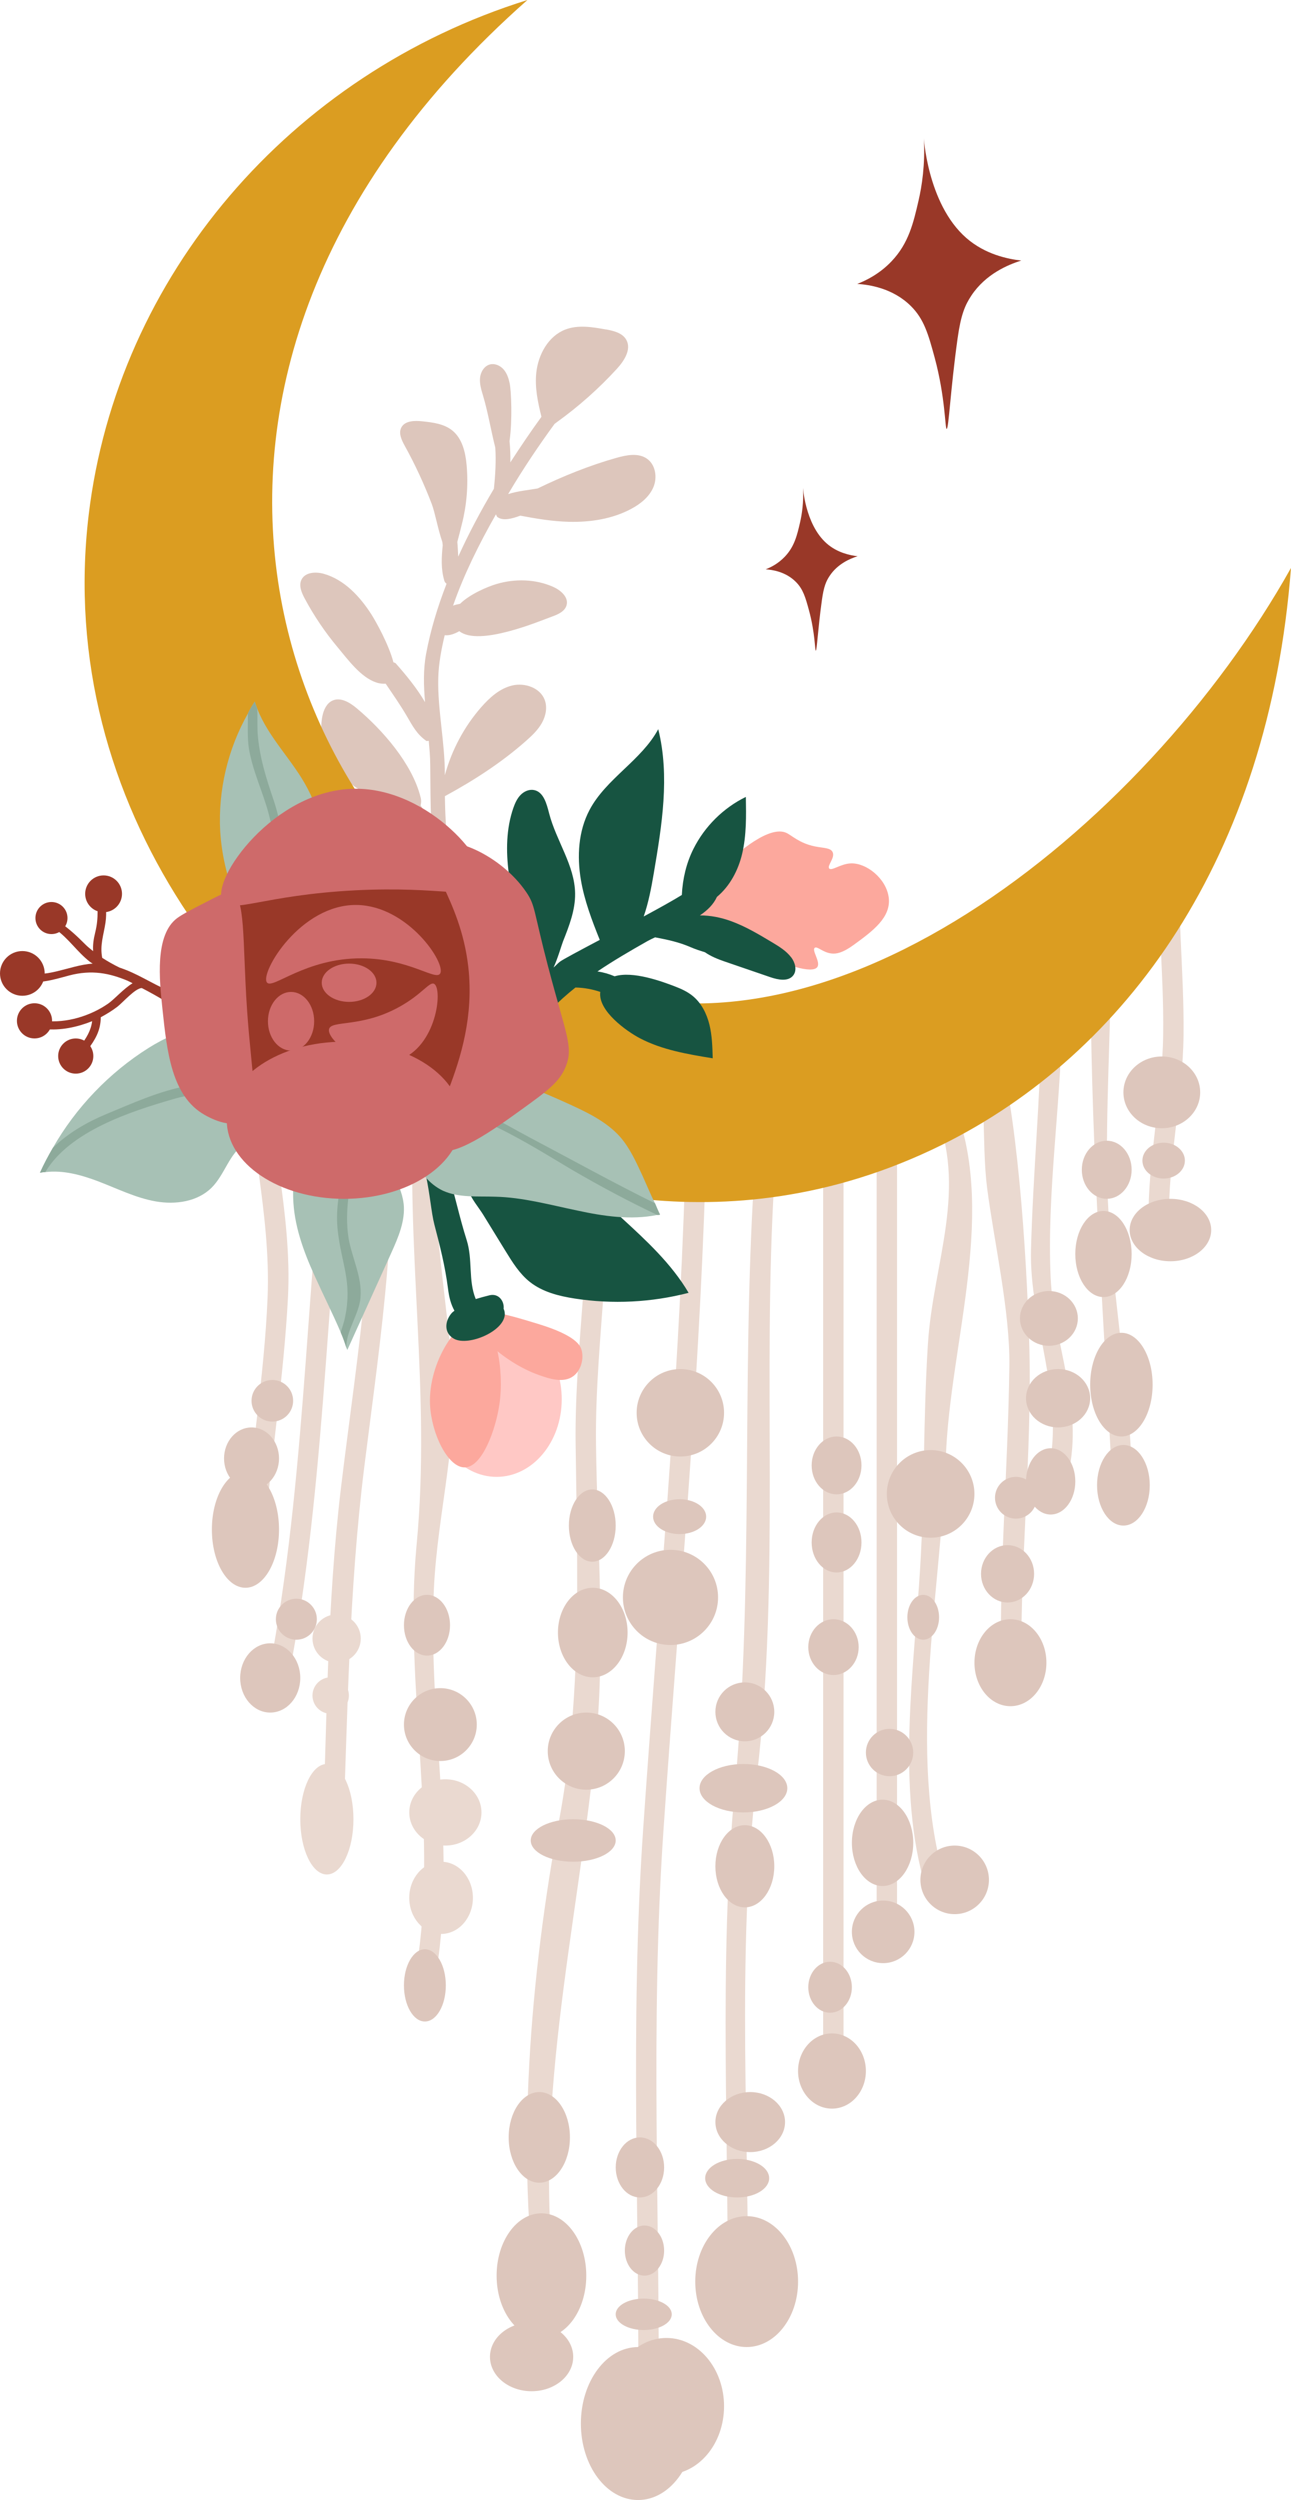 <svg id="_Слой_2" xmlns="http://www.w3.org/2000/svg" width="557.96" height="1080" viewBox="0 0 557.96 1080"><g id="Religion09_563886814"><g id="Religion09_563886814-2"><path d="M409.14 185.28c-.72.02-.54-13.65-5.21-30.87-2.75-10.12-4.57-16.5-10.18-22.12-7.91-7.93-18.38-9.33-23.26-9.64 3.81-1.47 9.61-4.29 14.82-9.76 7.44-7.82 9.47-16.65 11.69-26.3 1.43-6.2 2.89-15.42 2.28-26.83-.1-1.94 1.17 28.06 18.36 43.05 8.12 7.08 17.83 9.07 23.75 9.75-5.72 1.78-15.4 5.81-21.59 15.15-2.69 4.07-4.49 8.13-5.94 18.5-3.13 22.49-3.82 39.05-4.72 39.08z" fill="#993828"/><path d="M352.59 281.09c-.4.01-.3-7.65-2.93-17.32-1.54-5.68-2.56-9.26-5.71-12.41-4.44-4.45-10.31-5.24-13.05-5.41 2.14-.82 5.39-2.41 8.31-5.48 4.17-4.39 5.31-9.34 6.56-14.75.8-3.48 1.62-8.65 1.28-15.05-.06-1.09.66 15.74 10.3 24.15 4.56 3.97 10 5.09 13.32 5.47-3.21 1-8.64 3.26-12.11 8.5-1.51 2.28-2.52 4.56-3.33 10.38-1.76 12.61-2.15 21.91-2.65 21.92z" fill="#993828"/><g><g><path d="M325.91 509.13c-5.48 87.96-.12 174.97-8.28 263.02-7.26 78.4-2.29 153.11-3.28 231.13-.07 5.67 8.74 5.68 8.81.0 1.02-79.76-5.28-156.4 4.03-236.52 10.01-86.04 2.16-171.51 7.52-257.63.35-5.66-8.46-5.64-8.81.0h0z" fill="#ead9d0"/><path d="M355.76 485.71v409.84c0 5.67 8.81 5.68 8.81.0V485.71c0-5.67-8.81-5.68-8.81.0h0z" fill="#ead9d0"/><path d="M378.88 483.37v357.14c0 5.67 8.81 5.68 8.81.0V483.37c0-5.67-8.81-5.68-8.81.0h0z" fill="#ead9d0"/><path d="M403.56 478.57c15.13 34.86-.27 66.77-2.52 101.97-2.04 31.87-1.42 63.93-3.3 95.84-2.6 43.9-10.67 96.82 2.49 139.54 1.66 5.4 10.17 3.1 8.5-2.34-17.17-55.72-1.9-126.5.04-183.61 1.71-50.48 23.16-108.02 2.4-155.85-2.25-5.19-9.84-.71-7.61 4.45h0z" fill="#ead9d0"/><path d="M421.41 448.24c5.06 17.07 2.76 45.88 5.2 64.85 3 23.36 9.93 53.28 9.63 76.93-.61 46.82-4.8 91.95-3.43 139.26.16 5.66 8.98 5.68 8.81.0-1.46-50.47 4.76-100.83 3.16-150.69-1.2-37.65-4.96-99.23-14.88-132.69-1.61-5.42-10.12-3.12-8.5 2.34h0z" fill="#ead9d0"/><path d="M450.15 442.39c-.58 32.54-3.71 64.94-4.56 97.42-.82 31.28 14.67 63.79 7.61 94.62-1.27 5.52 7.23 7.88 8.5 2.34 6.76-29.5-6.23-55.17-7.61-84.79-1.68-36.04 4.23-73.43 4.88-109.58.1-5.67-8.71-5.67-8.81.0h0z" fill="#ead9d0"/><path d="M471.34 414.28c-.2 72.05 4.74 141.3 8.67 213.11.31 5.64 9.12 5.68 8.81.0-2.1-38.37-9.27-77.2-10.23-115.47-.81-32.32 1.47-65.21 1.56-97.64.02-5.67-8.8-5.68-8.81.0h0z" fill="#ead9d0"/><path d="M501.19 362.76c-1.66 28.22 1.92 56.08 1.52 84.26-.39 27.28-6.65 53.48-6.33 80.84.07 5.67 8.88 5.68 8.81.0-.31-27.25 6.05-53.6 6.33-80.84.29-28.17-3.18-56.06-1.52-84.26.33-5.67-8.48-5.65-8.81.0h0z" fill="#ead9d0"/><path d="M296.05 508.84c-2.91 94.07-11.71 188.2-18.13 282.06-5.74 83.88-1.45 166.15-2.1 250.14-.04 5.67 8.77 5.68 8.81.0.65-84-3.64-166.22 2.1-250.14 6.42-93.87 15.22-187.97 18.13-282.06.18-5.67-8.64-5.67-8.81.0h0z" fill="#ead9d0"/><path d="M252.71 482.49c5.32 44.66-4.53 96.02-3.93 141.36.71 54.33 2.8 109.43-7.17 162.71-12.36 66.07-19.04 144.99-8.97 211.73.84 5.59 9.34 3.21 8.5-2.34-12.45-82.54 8.68-162.94 16.48-243.88 4-41.46.52-86.31-.03-128.22-.6-45.66 9.22-97 3.93-141.36-.66-5.56-9.48-5.63-8.81.0h0z" fill="#ead9d0"/><path d="M179.04 472.83c-4.12 65.99 7.35 128.13 1.02 194.42-5.9 61.79 10.51 126.98-.86 187.31-1.05 5.54 7.45 7.92 8.5 2.34 10.36-54.99-2.86-114.06-.18-170.47 1.63-34.3 11.16-65.41 7.63-99.43-4.11-39.69-9.83-73.61-7.3-114.17.35-5.66-8.46-5.64-8.81.0h0z" fill="#ead9d0"/><path d="M158.09 463.17c7.41 58.42-3.71 121.22-10.7 179.35-6.13 51-6.08 102.24-8.08 153.49-.22 5.67 8.59 5.66 8.81.0 2.13-54.38 2.6-108.37 9.34-162.46 6.9-55.35 16.47-114.94 9.44-170.38-.7-5.55-9.52-5.62-8.81.0h0z" fill="#ead9d0"/><path d="M143.64 461.42c-11.26 83.78-10.74 169.08-25.85 252.63-1 5.55 7.49 7.92 8.5 2.34 15.3-84.58 14.78-170.25 26.16-254.98.75-5.6-8.07-5.55-8.81.0h0z" fill="#ead9d0"/><path d="M106.08 450c.5 37.14 11.11 73.59 9.56 110.68-1.42 34.04-7.51 70.17-10.28 104.49-.46 5.65 8.36 5.62 8.81.0 2.82-34.85 8.47-70.06 10.28-104.49 1.96-37.2-9.07-73.57-9.56-110.68-.07-5.66-8.89-5.68-8.81.0h0z" fill="#ead9d0"/><ellipse cx="141.27" cy="785.9" rx="11.49" ry="23.87" fill="#ead9d0"/><path d="M150.79 732.46c0 4.35-3.52 7.87-7.87 7.87s-7.87-3.53-7.87-7.87 3.52-7.87 7.87-7.87 7.87 3.52 7.87 7.87z" fill="#ead9d0"/><path d="M155.92 707.85c0 5.76-4.67 10.43-10.43 10.43s-10.43-4.67-10.43-10.43 4.67-10.43 10.43-10.43 10.43 4.67 10.43 10.43z" fill="#ead9d0"/><path d="M208.09 782.96c0 7.91-6.99 14.32-15.61 14.32s-15.6-6.41-15.6-14.32 6.99-14.32 15.6-14.32 15.61 6.41 15.61 14.32z" fill="#ead9d0"/><path d="M204.39 819.86c0 8.62-6.16 15.6-13.76 15.6s-13.76-6.99-13.76-15.6 6.16-15.61 13.76-15.61 13.76 6.99 13.76 15.61z" fill="#ead9d0"/><path d="M192.68 857.68c0 8.62-4.05 15.6-9.05 15.6s-9.05-6.99-9.05-15.6 4.05-15.61 9.05-15.61 9.05 6.99 9.05 15.61z" fill="#ddc6bc"/><path d="M120.59 660.75c0 13.89-6.5 25.16-14.51 25.16s-14.51-11.26-14.51-25.16 6.5-25.16 14.51-25.16 14.51 11.26 14.51 25.16z" fill="#ddc6bc"/><path d="M120.59 630.04c0 7.4-5.32 13.4-11.88 13.4s-11.88-6-11.88-13.4 5.32-13.4 11.88-13.4 11.88 6 11.88 13.4z" fill="#ddc6bc"/><circle cx="117.7" cy="605.13" r="8.99" fill="#ddc6bc"/><path d="M129.78 724.86c0 8.26-5.81 14.96-12.99 14.96s-12.99-6.7-12.99-14.96 5.82-14.96 12.99-14.96 12.99 6.7 12.99 14.96z" fill="#ddc6bc"/><path d="M136.94 699.49c0 4.89-3.96 8.86-8.85 8.86s-8.86-3.97-8.86-8.86 3.97-8.85 8.86-8.85 8.85 3.96 8.85 8.85z" fill="#ddc6bc"/><path d="M194.5 702.09c0 7.25-4.46 13.13-9.96 13.13s-9.96-5.88-9.96-13.13 4.46-13.13 9.96-13.13 9.96 5.88 9.96 13.13z" fill="#ddc6bc"/><path d="M206.06 745.01c0 8.69-7.05 15.74-15.74 15.74s-15.74-7.05-15.74-15.74 7.05-15.74 15.74-15.74 15.74 7.05 15.74 15.74z" fill="#ddc6bc"/><ellipse cx="255.98" cy="659.04" rx="10.12" ry="15.61" fill="#ddc6bc"/><path d="M271.24 705.25c0 10.68-6.74 19.34-15.05 19.34s-15.05-8.66-15.05-19.34 6.74-19.34 15.05-19.34 15.05 8.66 15.05 19.34z" fill="#ddc6bc"/><path d="M270.05 756.48c0 9.2-7.46 16.66-16.66 16.66s-16.66-7.46-16.66-16.66 7.46-16.66 16.66-16.66 16.66 7.46 16.66 16.66z" fill="#ddc6bc"/><path d="M266.1 795.08c0 5.07-8.22 9.18-18.36 9.18s-18.36-4.11-18.36-9.18 8.22-9.18 18.36-9.18 18.36 4.11 18.36 9.18z" fill="#ddc6bc"/><path d="M246.32 923.34c0 10.82-5.93 19.58-13.24 19.58s-13.24-8.77-13.24-19.58 5.93-19.58 13.24-19.58 13.24 8.77 13.24 19.58z" fill="#ddc6bc"/><ellipse cx="234.01" cy="983.07" rx="19.38" ry="26.93" fill="#ddc6bc"/><path d="M247.74 1018.14c0 8.21-8.06 14.86-17.99 14.86s-17.99-6.65-17.99-14.86 8.06-14.86 17.99-14.86 17.99 6.66 17.99 14.86z" fill="#ddc6bc"/><circle cx="294.04" cy="610.32" r="18.89" fill="#ddc6bc"/><path d="M305.2 655.19c0 4.16-5.14 7.53-11.47 7.53s-11.47-3.37-11.47-7.53 5.14-7.53 11.47-7.53 11.47 3.37 11.47 7.53z" fill="#ddc6bc"/><circle cx="289.78" cy="690.07" r="20.56" fill="#ddc6bc"/><path d="M287.03 936.32c0 7.16-4.68 12.97-10.46 12.97s-10.46-5.81-10.46-12.97 4.68-12.97 10.46-12.97 10.46 5.81 10.46 12.97z" fill="#ddc6bc"/><path d="M312.93 1039.49c0 16.29-11.14 29.5-24.89 29.5s-24.88-13.21-24.88-29.5 11.14-29.5 24.88-29.5 24.89 13.2 24.89 29.5z" fill="#ddc6bc"/><path d="M287.03 972.24c0 5.98-3.8 10.83-8.49 10.83s-8.49-4.85-8.49-10.83 3.8-10.83 8.49-10.83 8.49 4.85 8.49 10.83z" fill="#ddc6bc"/><path d="M290.33 999.77c0 3.75-5.43 6.79-12.12 6.79s-12.12-3.04-12.12-6.79 5.42-6.79 12.12-6.79 12.12 3.04 12.12 6.79z" fill="#ddc6bc"/><ellipse cx="275.76" cy="1046.96" rx="24.71" ry="33.04" fill="#ddc6bc"/><path d="M334.64 739.51c0 7.03-5.7 12.73-12.73 12.73s-12.73-5.7-12.73-12.73 5.7-12.73 12.73-12.73 12.73 5.7 12.73 12.73z" fill="#ddc6bc"/><ellipse cx="321.3" cy="772.5" rx="18.97" ry="10.46" fill="#ddc6bc"/><path d="M334.64 806.22c0 9.8-5.7 17.75-12.73 17.75s-12.73-7.95-12.73-17.75 5.7-17.75 12.73-17.75 12.73 7.95 12.73 17.75z" fill="#ddc6bc"/><path d="M339.29 916.73c0 7.17-6.74 12.97-15.05 12.97s-15.05-5.81-15.05-12.97 6.74-12.97 15.05-12.97 15.05 5.81 15.05 12.97z" fill="#ddc6bc"/><path d="M344.92 985.64c0 15.61-9.95 28.27-22.22 28.27s-22.22-12.66-22.22-28.27 9.95-28.27 22.22-28.27 22.22 12.66 22.22 28.27z" fill="#ddc6bc"/><path d="M332.43 940.97c0 4.6-6.19 8.32-13.83 8.32s-13.83-3.73-13.83-8.32 6.19-8.32 13.83-8.32 13.83 3.72 13.83 8.32z" fill="#ddc6bc"/><path d="M372.33 633.05c0 6.9-4.82 12.5-10.77 12.5s-10.77-5.6-10.77-12.5 4.82-12.5 10.77-12.5 10.77 5.6 10.77 12.5z" fill="#ddc6bc"/><path d="M372.33 666.33c0 7.16-4.82 12.97-10.77 12.97s-10.77-5.81-10.77-12.97 4.82-12.97 10.77-12.97 10.77 5.81 10.77 12.97z" fill="#ddc6bc"/><path d="M371.11 711.55c0 6.66-4.88 12.06-10.89 12.06s-10.89-5.4-10.89-12.06 4.88-12.06 10.89-12.06 10.89 5.4 10.89 12.06z" fill="#ddc6bc"/><path d="M368.17 858.48c0 6.08-4.22 11.01-9.42 11.01s-9.42-4.93-9.42-11.01 4.22-11.02 9.42-11.02 9.42 4.93 9.42 11.02z" fill="#ddc6bc"/><path d="M374.23 894.67c0 8.97-6.56 16.25-14.66 16.25s-14.66-7.28-14.66-16.25 6.56-16.25 14.66-16.25 14.66 7.27 14.66 16.25z" fill="#ddc6bc"/><circle cx="384.46" cy="757.09" r="10.23" fill="#ddc6bc"/><path d="M394.7 796.1c0 10.3-5.94 18.65-13.26 18.65s-13.26-8.35-13.26-18.65 5.94-18.65 13.26-18.65 13.26 8.35 13.26 18.65z" fill="#ddc6bc"/><path d="M395.22 834.55c0 7.47-6.05 13.52-13.53 13.52s-13.52-6.05-13.52-13.52 6.05-13.52 13.52-13.52 13.53 6.05 13.53 13.52z" fill="#ddc6bc"/><path d="M397.79 812.09c0-8.18 6.63-14.81 14.81-14.81s14.81 6.63 14.81 14.81-6.63 14.81-14.81 14.81-14.81-6.63-14.81-14.81z" fill="#ddc6bc"/><ellipse cx="399.01" cy="698.66" rx="6.85" ry="9.69" fill="#ddc6bc"/><path d="M421.14 645.36c0 10.45-8.48 18.93-18.93 18.93s-18.93-8.48-18.93-18.93 8.47-18.93 18.93-18.93 18.93 8.47 18.93 18.93z" fill="#ddc6bc"/><path d="M452.25 718.28c0 10.38-6.96 18.79-15.55 18.79s-15.55-8.41-15.55-18.79 6.96-18.79 15.55-18.79 15.55 8.41 15.55 18.79z" fill="#ddc6bc"/><path d="M446.93 679.88c0 6.84-5.14 12.39-11.47 12.39s-11.47-5.55-11.47-12.39 5.14-12.39 11.47-12.39 11.47 5.55 11.47 12.39z" fill="#ddc6bc"/><path d="M448.09 647.02c0 4.98-4.04 9.03-9.03 9.03s-9.03-4.04-9.03-9.03 4.04-9.03 9.03-9.03 9.03 4.04 9.03 9.03z" fill="#ddc6bc"/><path d="M471.16 604.03c0 6.96-6.21 12.61-13.86 12.61s-13.86-5.64-13.86-12.61 6.21-12.61 13.86-12.61 13.86 5.64 13.86 12.61z" fill="#ddc6bc"/><path d="M465.84 569.54c0 6.54-5.6 11.84-12.51 11.84s-12.51-5.3-12.51-11.84 5.6-11.83 12.51-11.83 12.51 5.3 12.51 11.83z" fill="#ddc6bc"/><ellipse cx="454.09" cy="639.95" rx="10.65" ry="14.32" fill="#ddc6bc"/><path d="M489.09 505.33c0 6.93-4.82 12.55-10.77 12.55s-10.77-5.62-10.77-12.55 4.82-12.55 10.77-12.55 10.77 5.62 10.77 12.55z" fill="#ddc6bc"/><path d="M489.09 541.73c0 10.28-5.45 18.6-12.18 18.6s-12.18-8.33-12.18-18.6 5.45-18.6 12.18-18.6 12.18 8.33 12.18 18.6z" fill="#ddc6bc"/><path d="M498.15 598.16c0 12.37-6.04 22.4-13.49 22.4s-13.49-10.03-13.49-22.4 6.04-22.4 13.49-22.4 13.49 10.03 13.49 22.4z" fill="#ddc6bc"/><path d="M474.14 641.63c0-9.62 5.1-17.41 11.39-17.41s11.39 7.79 11.39 17.41-5.1 17.41-11.39 17.41-11.39-7.79-11.39-17.41z" fill="#ddc6bc"/><path d="M518.71 471.89c0 8.56-7.43 15.5-16.59 15.5s-16.59-6.94-16.59-15.5 7.43-15.5 16.59-15.5 16.59 6.94 16.59 15.5z" fill="#ddc6bc"/><path d="M488.23 531.37c0-7.45 7.89-13.48 17.62-13.48s17.62 6.04 17.62 13.48-7.89 13.49-17.62 13.49-17.62-6.04-17.62-13.49z" fill="#ddc6bc"/><path d="M512.1 501.38c0 4.28-4.11 7.75-9.18 7.75s-9.18-3.47-9.18-7.75 4.11-7.75 9.18-7.75 9.18 3.47 9.18 7.75z" fill="#ddc6bc"/></g><g><g><path d="M102.42 450.07c-9.76-7.41-18.81-14.43-28.78-20.6.07-.58-.07-1.15-.8-1.47-7.54-3.32-13.71-7.57-21.13-9.98-2.61-1.27-5.11-2.67-7.53-4.24-1.07-5.4.58-9.75 1.39-15.05.75-4.94-.02-8.95-.47-13.85-.21-2.24-3.74-2.26-3.53.0.59 6.31 1.15 11.5-.38 17.75-.79 3.22-1.11 5.57-.94 8.26-1.17-.96-2.36-1.86-3.5-3.02-3.66-3.69-6.78-6.54-11.08-9.57-1.86-1.31-3.62 1.75-1.78 3.04 5.83 4.11 9.49 9.92 14.99 14.17.37.29.79.5 1.17.76-10.33.7-20.81 7.07-30.54 3.38-2.12-.8-3.04 2.6-.94 3.4 7.01 2.66 14.39.2 21.22-1.62 10.01-2.67 17.69-.93 25.3 2.22 1.16.52 1.65.83 2.21 1.1-3.87 2.35-7.91 6.97-10.55 8.8-7.69 5.34-18.09 8.54-27.49 7.46-2.25-.26-2.23 3.27.0 3.52 6.78.78 14.26-.84 20.56-3.39-.5 4.12-2.56 7.38-5.08 10.69-1.38 1.8 1.68 3.56 3.04 1.78 3.32-4.37 5.74-8.37 5.77-14.16 2.49-1.36 4.89-2.79 7.18-4.55 2.35-1.81 7.68-7.99 10.55-8.07 14.33 7.33 26.21 16.29 39.33 26.26 1.81 1.37 3.57-1.69 1.78-3.04z" fill="#993828"/><path d="M22.51 441c0 4.2-3.4 7.6-7.6 7.6s-7.6-3.4-7.6-7.6 3.4-7.6 7.6-7.6 7.6 3.4 7.6 7.6z" fill="#993828"/><path d="M40.34 456.21c0 4.2-3.4 7.6-7.6 7.6s-7.6-3.4-7.6-7.6 3.4-7.6 7.6-7.6 7.6 3.4 7.6 7.6z" fill="#993828"/><path d="M19.32 420.51c0 5.34-4.33 9.66-9.66 9.66s-9.66-4.33-9.66-9.66 4.33-9.66 9.66-9.66 9.66 4.33 9.66 9.66z" fill="#993828"/><path d="M29.17 396.59c0 3.83-3.1 6.93-6.93 6.93s-6.93-3.1-6.93-6.93 3.1-6.93 6.93-6.93 6.93 3.1 6.93 6.93z" fill="#993828"/><circle cx="44.77" cy="386.13" r="7.96" fill="#993828"/></g><path d="M261.81 142.32c-5.82-1.06-11.98-2.08-17.5.05-7.34 2.84-11.69 10.79-12.53 18.62-.69 6.41.66 12.78 2.23 19.06-4.55 6.27-9.05 12.89-13.44 19.69.07-3.14-.06-6.18-.36-9.14 1.3-9.04.75-21.74.06-25.02-.45-2.16-1.17-4.33-2.62-5.99-1.45-1.66-3.77-2.71-5.9-2.15-2.49.65-4.04 3.27-4.29 5.83-.24 2.56.54 5.09 1.28 7.55 2.17 7.25 3.43 15.1 5.32 22.55.38 5.69.02 11.93-.61 17.79-5.66 9.5-10.88 19.31-15.41 29.3-.14-2.15-.16-4.19-.39-6.35.72-2.58 1.34-5.21 1.95-7.6 2.12-8.29 2.83-16.95 2.08-25.48-.49-5.59-1.88-11.62-6.27-15.12-3.57-2.84-8.37-3.43-12.91-3.91-3.35-.35-7.53-.28-9.07 2.72-1.27 2.49.16 5.44 1.51 7.89 4.48 8.1 8.38 16.52 11.68 25.17 1.39 3.65 2.62 10.75 4.55 16.34.05.5.12.94.17 1.44-.51 5.11-.85 10.26.74 15.45.17.56.57.84.91 1.19-3.91 10.07-6.96 20.2-8.82 30.2-1.3 7-1.06 13.96-.47 20.92-3.61-6.15-8.33-11.86-12.67-16.75-.3-.34-.65-.28-.98-.44-2.01-7.7-7.6-17.68-9.49-20.64-4.97-7.78-11.72-15.07-20.6-17.6-3.49-.99-8.07-.73-9.67 2.52-1.24 2.53.01 5.54 1.34 8.03 4.04 7.57 8.87 14.72 14.38 21.29 4.35 5.2 9.92 12.89 16.6 15.1 1.76.58 2.94.57 4.08.53 3.15 4.66 6.39 9.27 9.2 14.1 2.47 4.25 4.23 7.64 8.33 10.59.31.22.71-.07 1.07-.01.32 3.41.62 6.83.65 10.26.09 8.22.06 16.6.42 24.96-1.43-2.5-2.95-4.94-4.59-7.31.24-.92.4-1.93.02-3.47-3.58-14.52-16.5-29.21-27.64-38.53-2.97-2.48-6.94-4.9-10.46-3.3-2.52 1.14-3.8 4-4.36 6.71-2.27 10.99 3.88 22.35 12.59 29.42 2.84 2.31 15.31 9.91 23.32 11.53 5.9 8.31 8.74 18.16 13.64 26.99.35 1.83.56 3.69 1.01 5.5 1 4.03 7.22 2.36 6.22-1.66.68-1.18 1.08-2.3.22-3.58-.57-.84-.95-1.75-1.4-2.64-1.84-10.05-2.53-20.68-2.65-30.98 12.48-6.77 24.45-14.49 35.08-23.89 2.6-2.3 5.17-4.74 6.86-7.77 1.69-3.03 2.42-6.77 1.17-10.01-2.01-5.19-8.58-7.43-14-6.15-5.41 1.28-9.78 5.23-13.45 9.42-7.38 8.43-12.74 18.56-15.69 29.37.11-14.07-3.22-28.5-2.83-42.22.16-5.82 1.27-11.99 2.78-18.29 2.04.25 4.22-.55 6.31-1.73 8.54 6.77 34.69-4.38 40.15-6.34 2.6-.94 5.54-2.27 6.23-4.95.89-3.46-2.6-6.45-5.87-7.89-7.64-3.35-16.43-3.56-24.37-1.22-3.92 1.16-11.5 4.34-15.8 8.56-1.03.23-2.09.38-3.04.82 4.53-13.12 11.18-26.55 18.52-39.44.3.39.24.87.72 1.2 2.39 1.7 6.22.69 9.81-.65 6.98 1.32 13.99 2.49 21.08 2.66 9.25.22 18.72-1.23 26.88-5.6 4.02-2.15 7.81-5.18 9.58-9.38 1.77-4.2.93-9.72-2.82-12.31-3.72-2.57-8.76-1.59-13.11-.36-11.76 3.31-23.12 7.92-34.12 13.24-3.3.61-8.53 1.07-12.74 2.44 6.67-11.33 13.58-21.43 20.08-30.35.4-.29.8-.61 1.2-.89 9.31-6.72 17.94-14.39 25.7-22.86 3.18-3.47 6.4-8.42 4.1-12.54-1.68-3-5.49-3.91-8.87-4.53z" fill="#ddc6bc"/><path d="M227.95.0C125.23 32.06 50.63 119.52 38.33 222.4c-15.03 125.75 68.12 231.87 162.72 274.85 24.15 10.97 109.65 45.04 206.1-2.7 79.33-39.27 141.23-123.82 150.8-249.21-63.37 113.17-204.58 226.28-315.29 175.78C120.6 365.44 42.93 163.37 227.95.0z" fill="#db9d21"/><g><path d="M384.08 387.55c1.21 8.75-6.93 14.68-15.18 20.68-4.79 3.49-7.52 3.91-9.55 3.67-3.79-.44-6.16-3.28-7.22-2.45-1.41 1.1 2.64 6.16 1.1 8.32-2.17 3.05-14.51-.93-24.48-6.36-10.35-5.64-11.29-9.11-18.07-10.34-10.37-1.88-16.35 4.75-18.15 2.75-4.62-5.13 33.64-50.1 47.24-44.06 2.43 1.08 5.63 4.48 12.36 5.87 3.74.77 6.78.55 7.71 2.45 1.22 2.48-2.5 5.88-1.47 7.1 1.03 1.22 4.87-2.01 9.3-2.2 6.79-.3 15.29 6.52 16.4 14.56z" fill="#fca89d"/><path d="M341.96 413.6c-2.14-2.84-5.27-4.73-8.32-6.56-5.73-3.43-11.51-6.88-17.79-9.15-4.28-1.55-8.83-2.45-13.36-2.44 3.3-2.2 5.9-4.81 7.36-7.99 5.59-4.66 9.22-11.49 10.9-18.63 1.89-8.01 1.75-16.34 1.6-24.57-9.72 4.75-17.8 12.76-22.64 22.43-3.1 6.18-4.69 13.03-5.03 19.94-4.03 2.48-9.97 5.78-16.48 9.29 2.1-6.01 3.31-12.5 4.37-18.75 3.5-20.6 6.97-41.9 1.92-62.17-7.27 13.51-22.52 21.33-29.7 34.9-4.83 9.12-5.46 20-3.74 30.18 1.51 8.96 4.77 17.5 8.16 25.95-8.76 4.63-15.87 8.4-17.24 9.43-.98.74-1.78 1.72-2.73 2.5 1.81-3.88 3.49-9.75 4.09-11.27 2.64-6.65 5.32-13.52 5.23-20.68-.15-12.18-8.16-22.77-11.21-34.56-1.07-4.13-2.35-9.3-6.52-10.15-2.13-.43-4.36.57-5.87 2.14-1.51 1.56-2.4 3.61-3.12 5.66-3.09 8.93-3.17 18.65-1.97 28.02.0 10.12 4.66 21.81 8.76 30.88.9 1.99 4.58 11.52 7.14 13.15-14.4 13.23-25 31.21-29.08 50.18-1.55 7.22 9.53 10.3 11.09 3.06 4.63-21.5 16.07-35.99 30.93-47.79 3.78.07 7.5.8 10.73 1.9-1.11 8.17 11.42 17.04 17.14 20.03 9.68 5.06 20.67 6.89 31.45 8.65-.13-4.89-.26-9.82-1.43-14.57-1.17-4.75-3.49-9.36-7.3-12.43-2.23-1.8-4.87-3-7.54-4.03-5.7-2.19-18.26-6.81-26.12-4.39-2.4-1.02-4.87-1.73-7.42-2.11 6.82-4.59 14.11-8.87 21.67-13.13.96-.54 2.11-1.07 3.24-1.6 5.2 1.01 10.18 2 15.44 4.29 2.05.89 4.09 1.53 6.13 2.17 2.43 1.7 5.4 2.92 8.21 3.89 6.68 2.29 13.35 4.58 20.03 6.87 3.38 1.16 7.82 2.03 9.95-.84 1.67-2.24.75-5.51-.93-7.73z" fill="#175441"/></g><g><g><path d="M242.78 604.46c0 18.52-12.6 33.54-28.15 33.54s-28.15-15.02-28.15-33.54 12.6-33.53 28.15-33.53 28.15 15.01 28.15 33.53z" fill="#ffc8c5"/><path d="M215.83 606.74c-1.58 10.72-7.36 27.08-14.99 27.17-7.26.09-14.43-14.59-14.99-27.17-.84-18.66 12.61-38 20.68-36.63 7.64 1.3 11.55 21.36 9.3 36.63z" fill="#fca89d"/><path d="M251.31 583.04c1.16 3.89-.18 8.92-3.46 11.4-4.27 3.24-10.46 1.15-14.88-.41-16.15-5.71-31.03-20.79-28.24-25.71 2.38-4.21 16.94.26 28.24 3.73 15.95 4.9 17.82 9.25 18.34 10.99z" fill="#fca89d"/></g><path d="M218.16 567.55c0-.78-.19-1.5-.5-2.17.38-3.18-2.07-6.82-6.13-5.82-1.97.49-3.96 1.02-5.92 1.63-3.33-8.14-1.2-16.97-3.95-25.6-3.05-9.56-5.08-19.37-7.98-29.01-.61-2.04-1.37-4.33-2.21-6.64 3.69 4.72 6.57 9.73 10.84 13.96 1.21 3.83 4.66 7.84 6.46 10.75 3.25 5.28 6.49 10.56 9.74 15.84 2.98 4.84 6.05 9.79 10.5 13.31 5.47 4.33 12.52 6.1 19.41 7.17 16.34 2.52 33.19 1.68 49.19-2.48-7.41-12.58-18.34-22.64-29.1-32.5-8.19-7.51-16.65-15.18-27.02-19.15-5.67-2.17-11.72-3.13-17.76-3.44-4.12-.21-12.53-.79-17.65 1.8-2.08-1.57-4.11-3.32-6.21-5.57-3.95-4.23-7.67-8.96-12.35-12.44-1.84-1.37-3.83-2.39-5.84-3.33-1.6-1.44-3.25-2.81-5.24-3.57-.54-.2-1.02-.21-1.5-.24-1.24-.58-2.46-1-3.62-1.1-1.48-.88-2.61-.05-3.02 1.03-.63.77-.92 1.77-.09 2.54.63.58 1.44.9 2.17 1.31-.52 2.37.32 5.15 3.22 6.25 11.51 4.36 11.52 28.97 14.12 38.87 2.41 9.21 4.66 18.04 5.88 27.57.54 4.23 1.27 6.84 2.8 9.7-.38.36-.83.61-1.18 1.02-3.05 3.47-3.48 8.77 1.15 11.18 6.14 3.19 21.76-3.3 21.82-10.84z" fill="#175441"/></g><g><g><path d="M120.74 477.66c.41 3.54-.27 7.48-2.72 10.2-3.13 3.26-8.16 3.81-12.1 6.12-6.8 4.22-8.7 13.33-14.41 19.04-6.12 6.12-15.64 7.48-24.2 5.98-8.57-1.5-16.45-5.44-24.61-8.57-7.48-2.85-15.37-5.03-23.12-4.08-.82.0-1.63.14-2.31.27 1.63-3.67 3.53-7.21 5.57-10.74 9.93-17.4 24.34-32.5 41.47-43.24 6.8-4.22 14.28-7.89 22.16-7.61 6.93.14 13.6 3.26 19.85 6.39l8.43 10.06 2.31 2.99 2.85 3.4c-.95-.14-1.9-.27-2.85-.54 1.5 3.4 3.13 6.66 3.67 10.33z" fill="#a7c1b5"/><path d="M117.07 464.47c0 .27-.27.54-.54.68-13.6 8.84-26.65 5.17-41.61 9.65-18.36 5.3-44.87 13.87-55.34 31.55-.82.0-1.63.14-2.31.27 1.63-3.67 3.53-7.21 5.57-10.74 6.53-6.39 14.82-11.15 22.98-14.55 11.15-4.62 23.39-10.2 35.35-12.24 12.65-2.18 21.89.0 33.31-7.48 2.04-1.09 3.67 1.36 2.58 2.86z" fill="#8daa9b"/></g><g><path d="M174.45 519.95c.82 7.34-2.31 14.55-5.3 21.21-6.39 14.01-12.64 28.01-19.04 42.02-.14-.27-.27-.68-.41-.95-.68-2.18-1.5-4.49-2.45-6.66-3.54-8.29-7.62-16.32-11.29-24.47-4.89-10.74-8.97-22.03-9.25-33.72-.54-15.09 5.57-30.19 16.32-40.79l6.93 3.13 2.58 1.22c-.27-1.63.68-3.13 2.04-3.94 1.22-.82 2.86-1.09 4.22-.68 2.99.95 4.62 4.08 5.17 7.07.54 3.13.27 6.25.68 9.38 1.09 9.65 8.7 17.54 9.79 27.19z" fill="#a7c1b5"/><path d="M155.82 560.47c-.54 7.21-6.39 14.55-6.12 21.76-.68-2.18-1.5-4.49-2.45-6.66.68-2.31 1.5-4.49 1.9-6.66 3.13-15.09-1.5-22.84-3.13-36.85-1.09-9.11.54-16.18 1.9-25.02 1.36-8.97 1.09-18.36 2.04-27.33l2.58 1.22c-.27-1.63.68-3.13 2.04-3.94-1.09 7.61-.41 15.5-1.5 23.11-1.5 11.97-4.35 22.44-2.45 34.67 1.36 8.29 5.98 17 5.17 25.7z" fill="#8daa9b"/></g><g><path d="M285.27 524.71c-.41.14-.82.14-1.22.14-11.42 2.31-23.25.54-34.54-1.9-11.83-2.45-23.52-5.71-35.49-5.98-7.61-.27-15.64.54-22.57-2.58-5.98-2.86-10.47-8.43-12.51-14.69-2.04-6.25-2.04-13.19-.55-19.58l1.63-2.04 3.53-4.35 3.4-4.22c8.7-4.76 19.31-5.17 29.1-3.4 9.79 1.9 19.04 5.98 28.15 10.06 8.7 3.94 17.68 8.02 23.93 15.09 4.22 4.9 6.93 11.01 9.65 16.86 1.77 3.94 3.4 7.89 5.3 11.69.68 1.63 1.36 3.26 2.18 4.9z" fill="#a7c1b5"/><path d="M285.27 524.71c-.41.14-.82.14-1.22.14-12.64-5.98-24.61-12.38-36.98-19.58-15.5-9.11-47.46-30.19-67.04-27.19l3.53-4.35c15.91.0 33.99 11.69 45.42 17.68 18.08 9.52 35.9 19.44 54.12 28.42.68 1.63 1.36 3.26 2.18 4.9z" fill="#8daa9b"/></g><g><path d="M140.45 382.62c-.95 12.24-3.67 24.07-6.8 35.9-.27 1.36-.68 2.58-.95 3.94-.41.0-.95.0-1.5-.13-1.63.0-3.4-.41-4.9-1.22-3.81-1.77-6.93-4.9-9.65-8.16-12.65-15.09-20.26-34.27-21.48-53.85-.95-17.54 3.26-35.49 11.97-50.85.82-1.77 1.9-3.53 2.99-5.17.27 1.09.68 2.18 1.09 3.13 4.89 12.64 15.5 22.44 21.76 34.54 6.8 12.78 8.43 27.6 7.48 41.88z" fill="#a7c1b5"/><path d="M133.66 418.51c-.27 1.36-.68 2.58-.95 3.94-.41.0-.95.0-1.5-.13-13.19-22.16-8.57-45.55-14.96-70.3-2.58-9.92-7.07-18.76-8.7-28.83-.68-4.49-.41-9.79-.41-14.96.82-1.77 1.9-3.53 2.99-5.17.27 1.09.68 2.18 1.09 3.13.14 4.22-.14 8.29.27 12.24.95 9.65 3.67 18.08 6.8 27.33 8.16 24.34 3.13 50.04 15.37 72.74z" fill="#8daa9b"/></g><g><path d="M223.28 428.52c0 40.81-30.79 73.89-68.76 73.89s-68.76-33.08-68.76-73.89 30.79-73.89 68.76-73.89 68.76 33.08 68.76 73.89z" fill="#993828"/><path d="M208.58 382.85c-2.84 6.12-17.37-.18-55.16 1.77-39.34 2.03-53.89 10.42-57.21 4.72-5.33-9.18 22.2-48.35 57.21-48.61 32.23-.24 59.59 32.57 55.16 42.13z" fill="#ce6a6a"/><path d="M106.75 435.82c2.1 31.06 6.1 43.98-1.06 48.29-6.21 3.74-15.45-1.46-17.21-2.46-14.34-8.09-16.31-27.34-18.28-45.83-1.32-12.47-3.39-31.94 6.38-39.21 2.14-1.59 6.51-3.85 11.9-6.62 6.64-3.42 9.99-5.12 11.28-4.8 6.49 1.63 4.98 20.86 6.99 50.62z" fill="#ce6a6a"/><path d="M199.36 483.94c0 18.75-22.69 33.95-50.68 33.95S98 502.69 98 483.94s22.69-33.95 50.68-33.95 50.68 15.2 50.68 33.95z" fill="#ce6a6a"/><path d="M190.2 420.62c-2.06 3.08-13.39-6.52-33.79-6.63-24.57-.13-38.63 13.64-41.05 10.42-3.1-4.12 14.46-33.84 38.84-33.47 22.21.33 38.82 25.46 36 29.68z" fill="#ce6a6a"/><path d="M187.67 425.04c3.75 2.29 1.06 27.15-15.16 32.84-14.62 5.13-31.36-8.42-30.31-13.26.88-4.07 13.97-.46 30.63-9.79 9.81-5.49 12.86-10.99 14.84-9.79z" fill="#ce6a6a"/><path d="M162.71 424.54c0 4.57-5.3 8.27-11.83 8.27s-11.83-3.7-11.83-8.27 5.3-8.27 11.83-8.27 11.83 3.7 11.83 8.27z" fill="#ce6a6a"/><path d="M135.78 441.18c0 7-4.47 12.67-9.99 12.67s-9.99-5.67-9.99-12.67 4.47-12.67 9.99-12.67 9.99 5.67 9.99 12.67z" fill="#ce6a6a"/><path d="M236.94 417.75c7.66 29.29 10.99 34.42 7.58 42.98-2.68 6.72-8.1 10.64-18.95 18.47-11.77 8.5-30.4 21.96-36.95 17.05-8.85-6.63 18.56-36.14 13.78-78.5-3.42-30.36-21.01-46.36-14.73-52.23 6.07-5.68 28.67 3.49 39.79 19.9 3.98 5.87 2.97 7.48 9.47 32.34z" fill="#ce6a6a"/></g></g></g></g></g></g></svg>